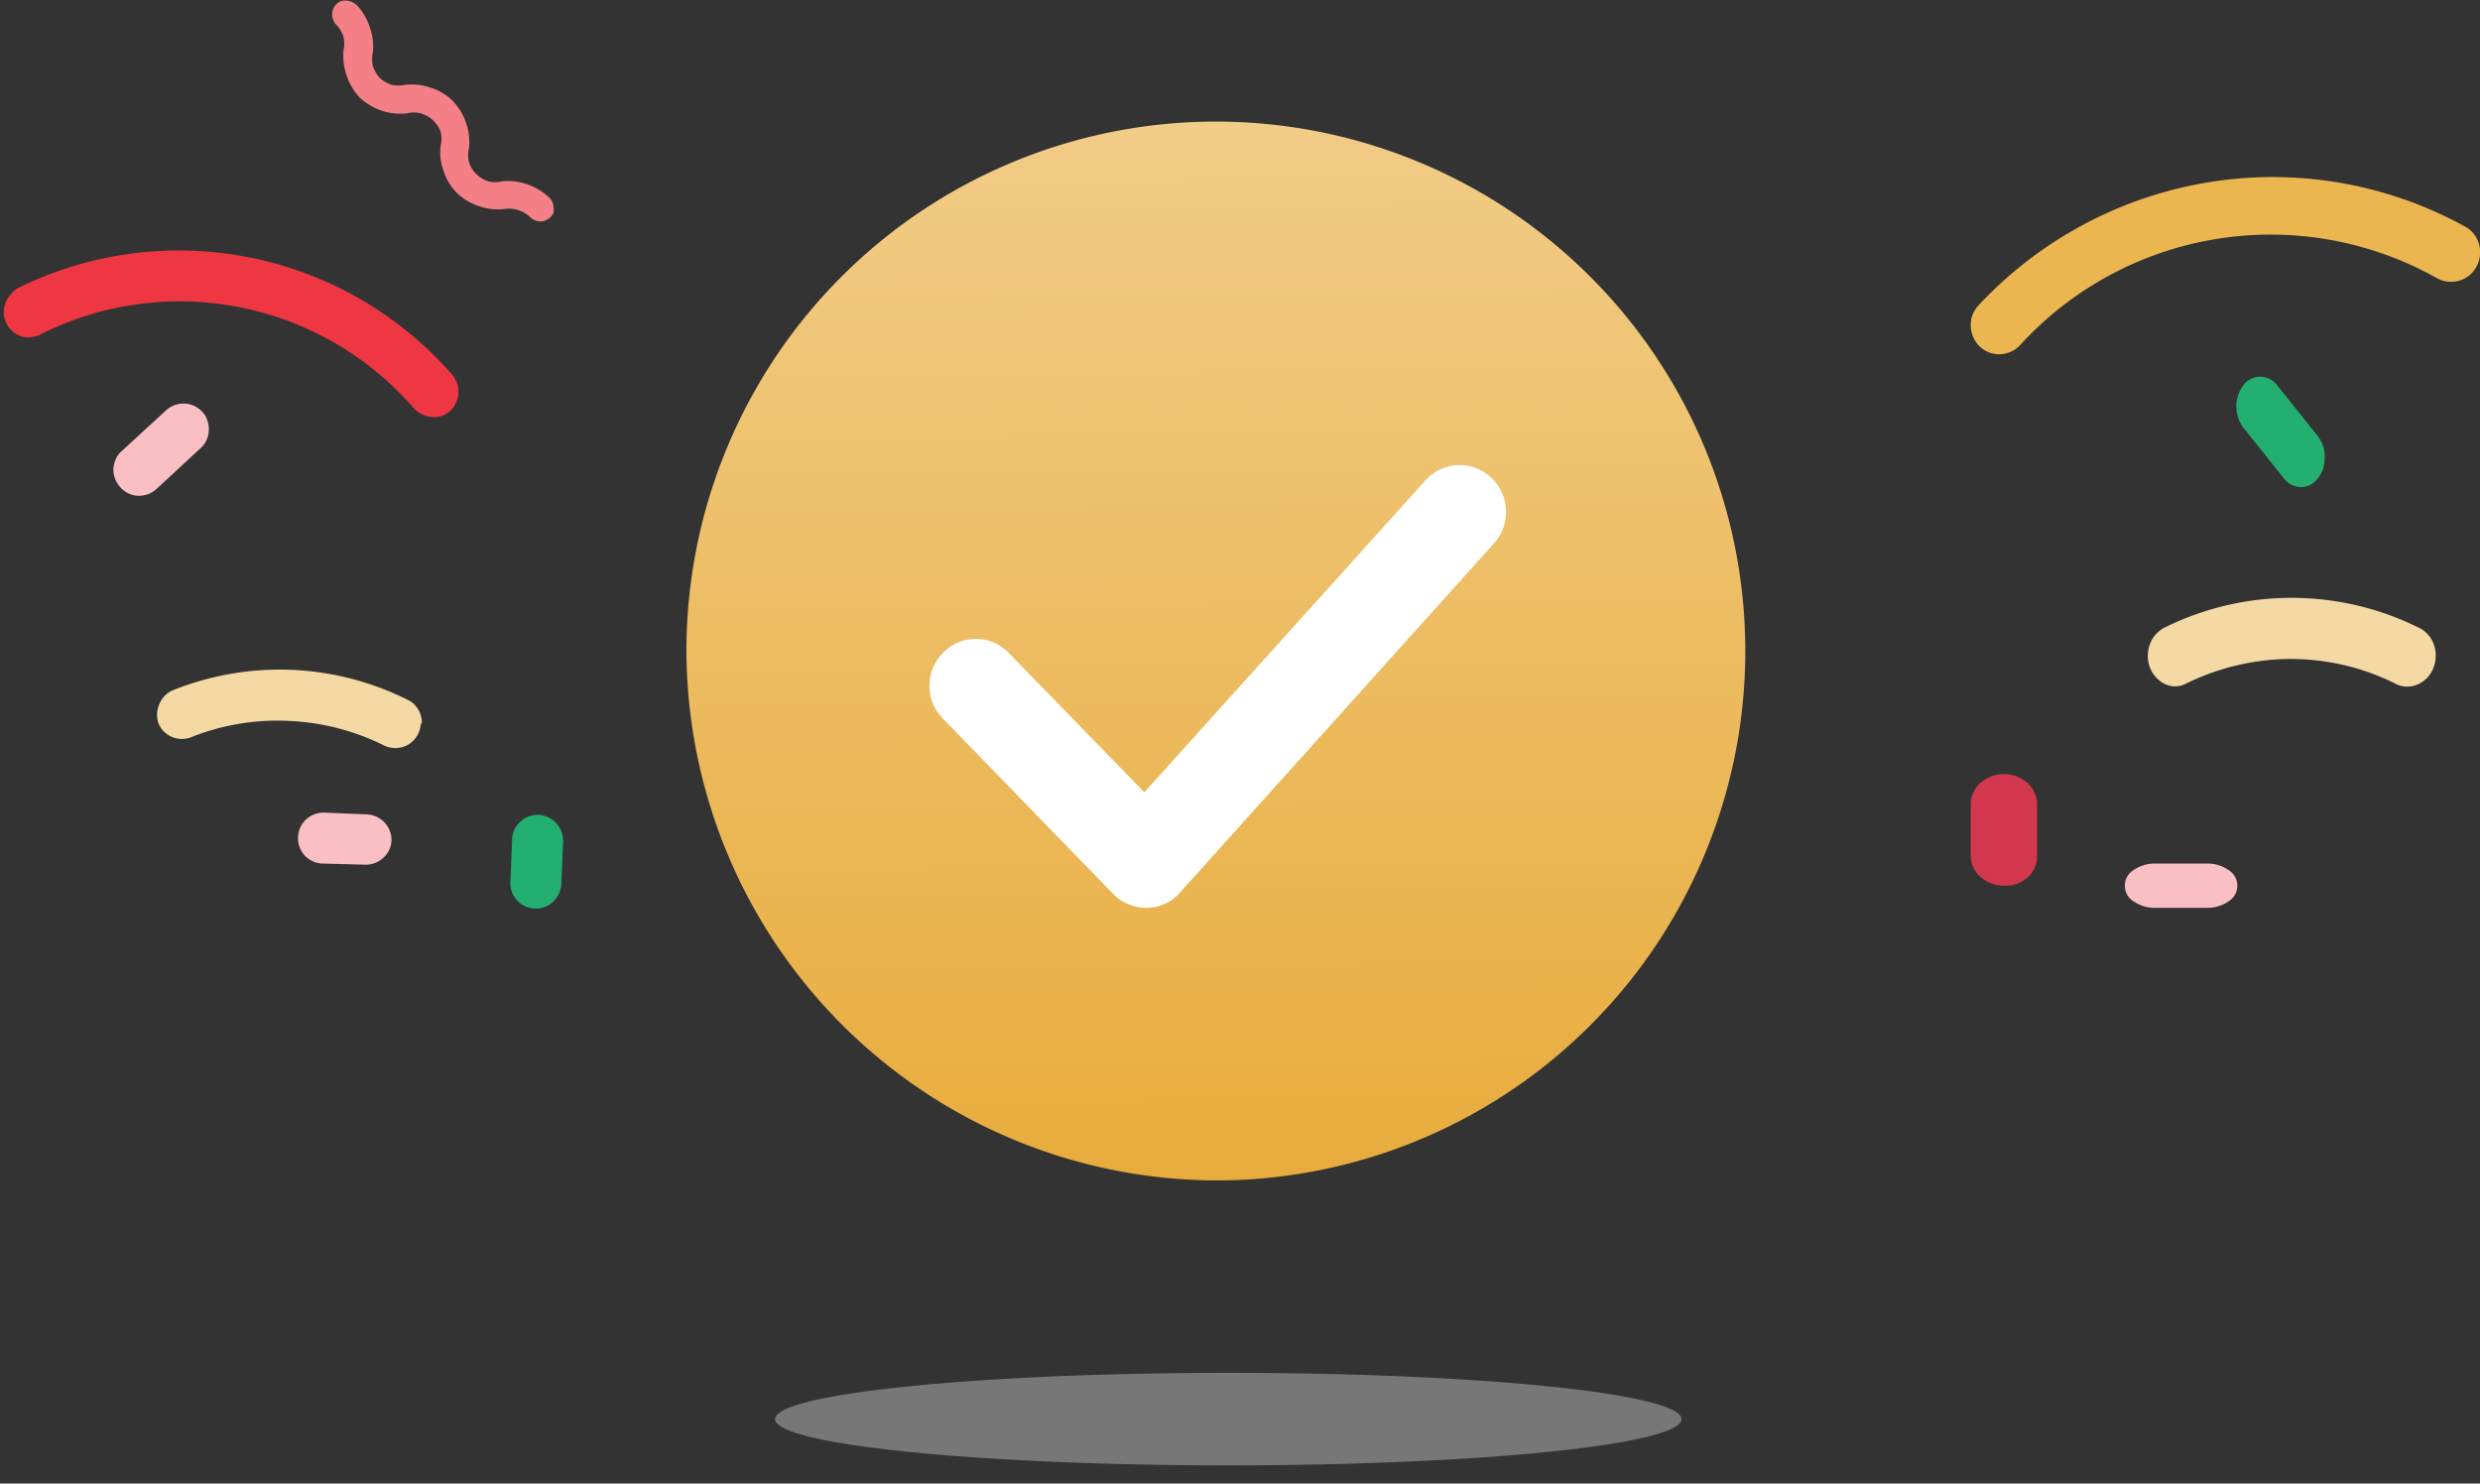 <svg viewBox="0 0 112 67" xmlns="http://www.w3.org/2000/svg" xmlns:xlink="http://www.w3.org/1999/xlink"><rect x="0" y="0" width="112" height="67" fill="#333333" stroke="none"/><linearGradient id="a" gradientTransform="matrix(1 0 0 -1 0 67.73)" gradientUnits="userSpaceOnUse" x1="54.91" x2="55.41" y1="62.23" y2="14.32"><stop offset="0" stop-color="#f1cc87"/><stop offset="1" stop-color="#e8ac3c"/></linearGradient><path d="m55.16 53.31a23.91 23.91 0 1 0 -24.16-23.9 24 24 0 0 0 24.16 23.9z" fill="url(#a)"/><path d="m20.7 17.76a1.23 1.23 0 0 1 -.22.63 1.2 1.2 0 0 1 -.54.4 1.17 1.17 0 0 1 -.67 0 1.23 1.23 0 0 1 -.57-.34 14 14 0 0 0 -16.77-3.4 1.17 1.17 0 0 1 -.44.16 1.25 1.25 0 0 1 -.47 0 1.2 1.2 0 0 1 -.41-.21 1.16 1.16 0 0 1 -.3-.36 1.18 1.18 0 0 1 -.14-.45 1.22 1.22 0 0 1 .06-.46 1.13 1.13 0 0 1 .23-.4 1 1 0 0 1 .37-.33 16.39 16.39 0 0 1 19.57 3.9 1.14 1.14 0 0 1 .23.38 1.12 1.12 0 0 1 .07.45z" fill="#ef3743"/><path d="m9.43 19.44a1.12 1.12 0 0 1 -.37.8l-2 1.85a1.14 1.14 0 0 1 -.38.23 1.33 1.33 0 0 1 -.45.07 1.09 1.09 0 0 1 -.43-.11 1 1 0 0 1 -.37-.28 1.18 1.18 0 0 1 -.31-.83 1.36 1.36 0 0 1 .11-.44 1 1 0 0 1 .27-.36l2-1.84a1.17 1.17 0 0 1 1.27-.2 1.25 1.25 0 0 1 .5.44 1.23 1.23 0 0 1 .16.65z" fill="#fabfc3"/><path d="m17.68 37.94a1.1 1.1 0 0 1 -.37.8 1.15 1.15 0 0 1 -.83.31l-1.92-.05a1.14 1.14 0 0 1 -1.1-1.2 1.14 1.14 0 0 1 .37-.8 1.17 1.17 0 0 1 .82-.3l1.93.08a1.17 1.17 0 0 1 .8.38 1.13 1.13 0 0 1 .3.78z" fill="#fabfc3"/><path d="m25.43 38-.08 1.93a1.17 1.17 0 0 1 -.38.8 1.13 1.13 0 0 1 -.82.3 1.14 1.14 0 0 1 -1.1-1.2l.08-1.92a1.1 1.1 0 0 1 .37-.8 1.15 1.15 0 0 1 .83-.31 1.19 1.19 0 0 1 .8.38 1.17 1.17 0 0 1 .3.82z" fill="#23af6f"/><path d="m19 32.68a1.13 1.13 0 0 1 -.16.54 1.15 1.15 0 0 1 -.39.4 1.13 1.13 0 0 1 -.53.16 1.15 1.15 0 0 1 -.55-.1 10.67 10.67 0 0 0 -4.28-1.12 10.51 10.51 0 0 0 -4.37.7 1.17 1.17 0 0 1 -.88.05 1.13 1.13 0 0 1 -.66-.59 1.17 1.17 0 0 1 0-.88 1.14 1.14 0 0 1 .59-.65 12.92 12.92 0 0 1 10.61.4 1.12 1.12 0 0 1 .5.44 1.15 1.15 0 0 1 .17.65z" fill="#f4d9a5"/><path d="m15 .65a.66.66 0 0 1 .11-.36.62.62 0 0 1 .29-.24.7.7 0 0 1 .38 0 .72.72 0 0 1 .33.18 2.57 2.57 0 0 1 .59 1 2.56 2.56 0 0 1 .14 1.13 1.44 1.44 0 0 0 0 .62 1.46 1.46 0 0 0 .31.54 1.46 1.46 0 0 0 .54.31 1.5 1.5 0 0 0 .63 0 2.55 2.55 0 0 1 1.13.13 2.48 2.48 0 0 1 1 .6 2.6 2.6 0 0 1 .6 1 2.55 2.55 0 0 1 .13 1.13 1.35 1.35 0 0 0 0 .63 1.22 1.22 0 0 0 .33.54 1.36 1.36 0 0 0 .54.33 1.34 1.34 0 0 0 .63 0 2.66 2.66 0 0 1 1.12.13 2.72 2.72 0 0 1 1 .6.8.8 0 0 1 .15.21.74.74 0 0 1 .05.25.75.75 0 0 1 0 .22.6.6 0 0 1 -.14.21.64.64 0 0 1 -.22.14.53.53 0 0 1 -.25.05.54.54 0 0 1 -.25-.06.51.51 0 0 1 -.21-.15 1.41 1.41 0 0 0 -1.17-.35 2.55 2.55 0 0 1 -1.13-.13 2.6 2.6 0 0 1 -1-.6 2.48 2.48 0 0 1 -.6-1 2.43 2.43 0 0 1 -.13-1.13 1.34 1.34 0 0 0 0-.63 1.35 1.35 0 0 0 -.9-.83 1.22 1.22 0 0 0 -.63 0 2.66 2.66 0 0 1 -1.13-.12 2.72 2.72 0 0 1 -1-.6 2.71 2.71 0 0 1 -.59-1 2.83 2.83 0 0 1 -.14-1.12 1.31 1.31 0 0 0 0-.62 1.35 1.35 0 0 0 -.31-.53.6.6 0 0 1 -.15-.23.74.74 0 0 1 -.05-.25z" fill="#f57f87"/><path d="m90.29 16a1.27 1.27 0 0 1 -1.19-.81 1.4 1.4 0 0 1 -.08-.76 1.38 1.38 0 0 1 .36-.67 18.23 18.23 0 0 1 10.43-5.54 18 18 0 0 1 11.6 2.06 1.32 1.32 0 0 1 .56.8 1.37 1.37 0 0 1 -.15 1 1.31 1.31 0 0 1 -.77.6 1.33 1.33 0 0 1 -1-.12 15.32 15.32 0 0 0 -18.85 3.06 1.3 1.3 0 0 1 -.91.38z" fill="#ebb550"/><path d="m103.91 22a1 1 0 0 1 -.77-.4l-1.83-2.29a1.61 1.61 0 0 1 0-1.91.95.95 0 0 1 1.53 0l1.83 2.29a1.48 1.48 0 0 1 .3.7 1.76 1.76 0 0 1 -.06.79 1.4 1.4 0 0 1 -.41.61.94.94 0 0 1 -.59.21z" fill="#23af6f"/><path d="m99.64 41h-2.28a1.68 1.68 0 0 1 -1-.29.83.83 0 0 1 0-1.42 1.68 1.68 0 0 1 1-.29h2.28a1.68 1.68 0 0 1 1 .29.83.83 0 0 1 0 1.42 1.68 1.68 0 0 1 -1 .29z" fill="#fabfc3"/><path d="m90.5 40a1.55 1.55 0 0 1 -1.06-.4 1.29 1.29 0 0 1 -.44-1v-2.24a1.29 1.29 0 0 1 .44-1 1.6 1.6 0 0 1 2.12 0 1.29 1.29 0 0 1 .44 1v2.28a1.29 1.29 0 0 1 -.44 1 1.55 1.55 0 0 1 -1.06.36z" fill="#d3374e"/><path d="m98.25 31a1.14 1.14 0 0 1 -.79-.32 1.38 1.38 0 0 1 -.44-.8 1.53 1.53 0 0 1 .13-.92 1.37 1.37 0 0 1 .63-.63 12.92 12.92 0 0 1 11.56.07 1.36 1.36 0 0 1 .61.82 1.52 1.52 0 0 1 -.1 1.05 1.31 1.31 0 0 1 -.74.67 1.16 1.16 0 0 1 -1-.1 10.62 10.62 0 0 0 -4.71-1.08 10.81 10.81 0 0 0 -4.71 1.13 1.13 1.13 0 0 1 -.48.11z" fill="#f4d9a5"/><path d="m51.76 41a2.11 2.11 0 0 1 -1.49-.63l-7.67-7.9a2.11 2.11 0 0 1 0-3 2.06 2.06 0 0 1 2.94 0l6.14 6.31 12.7-14.09a2.07 2.07 0 0 1 2.94-.14 2.12 2.12 0 0 1 .14 3l-14.17 15.76a2 2 0 0 1 -1.49.69z" fill="#fff"/><ellipse cx="55.47" cy="64.09" fill="#ddd" fill-opacity=".4" rx="20.47" ry="2.09"/></svg>